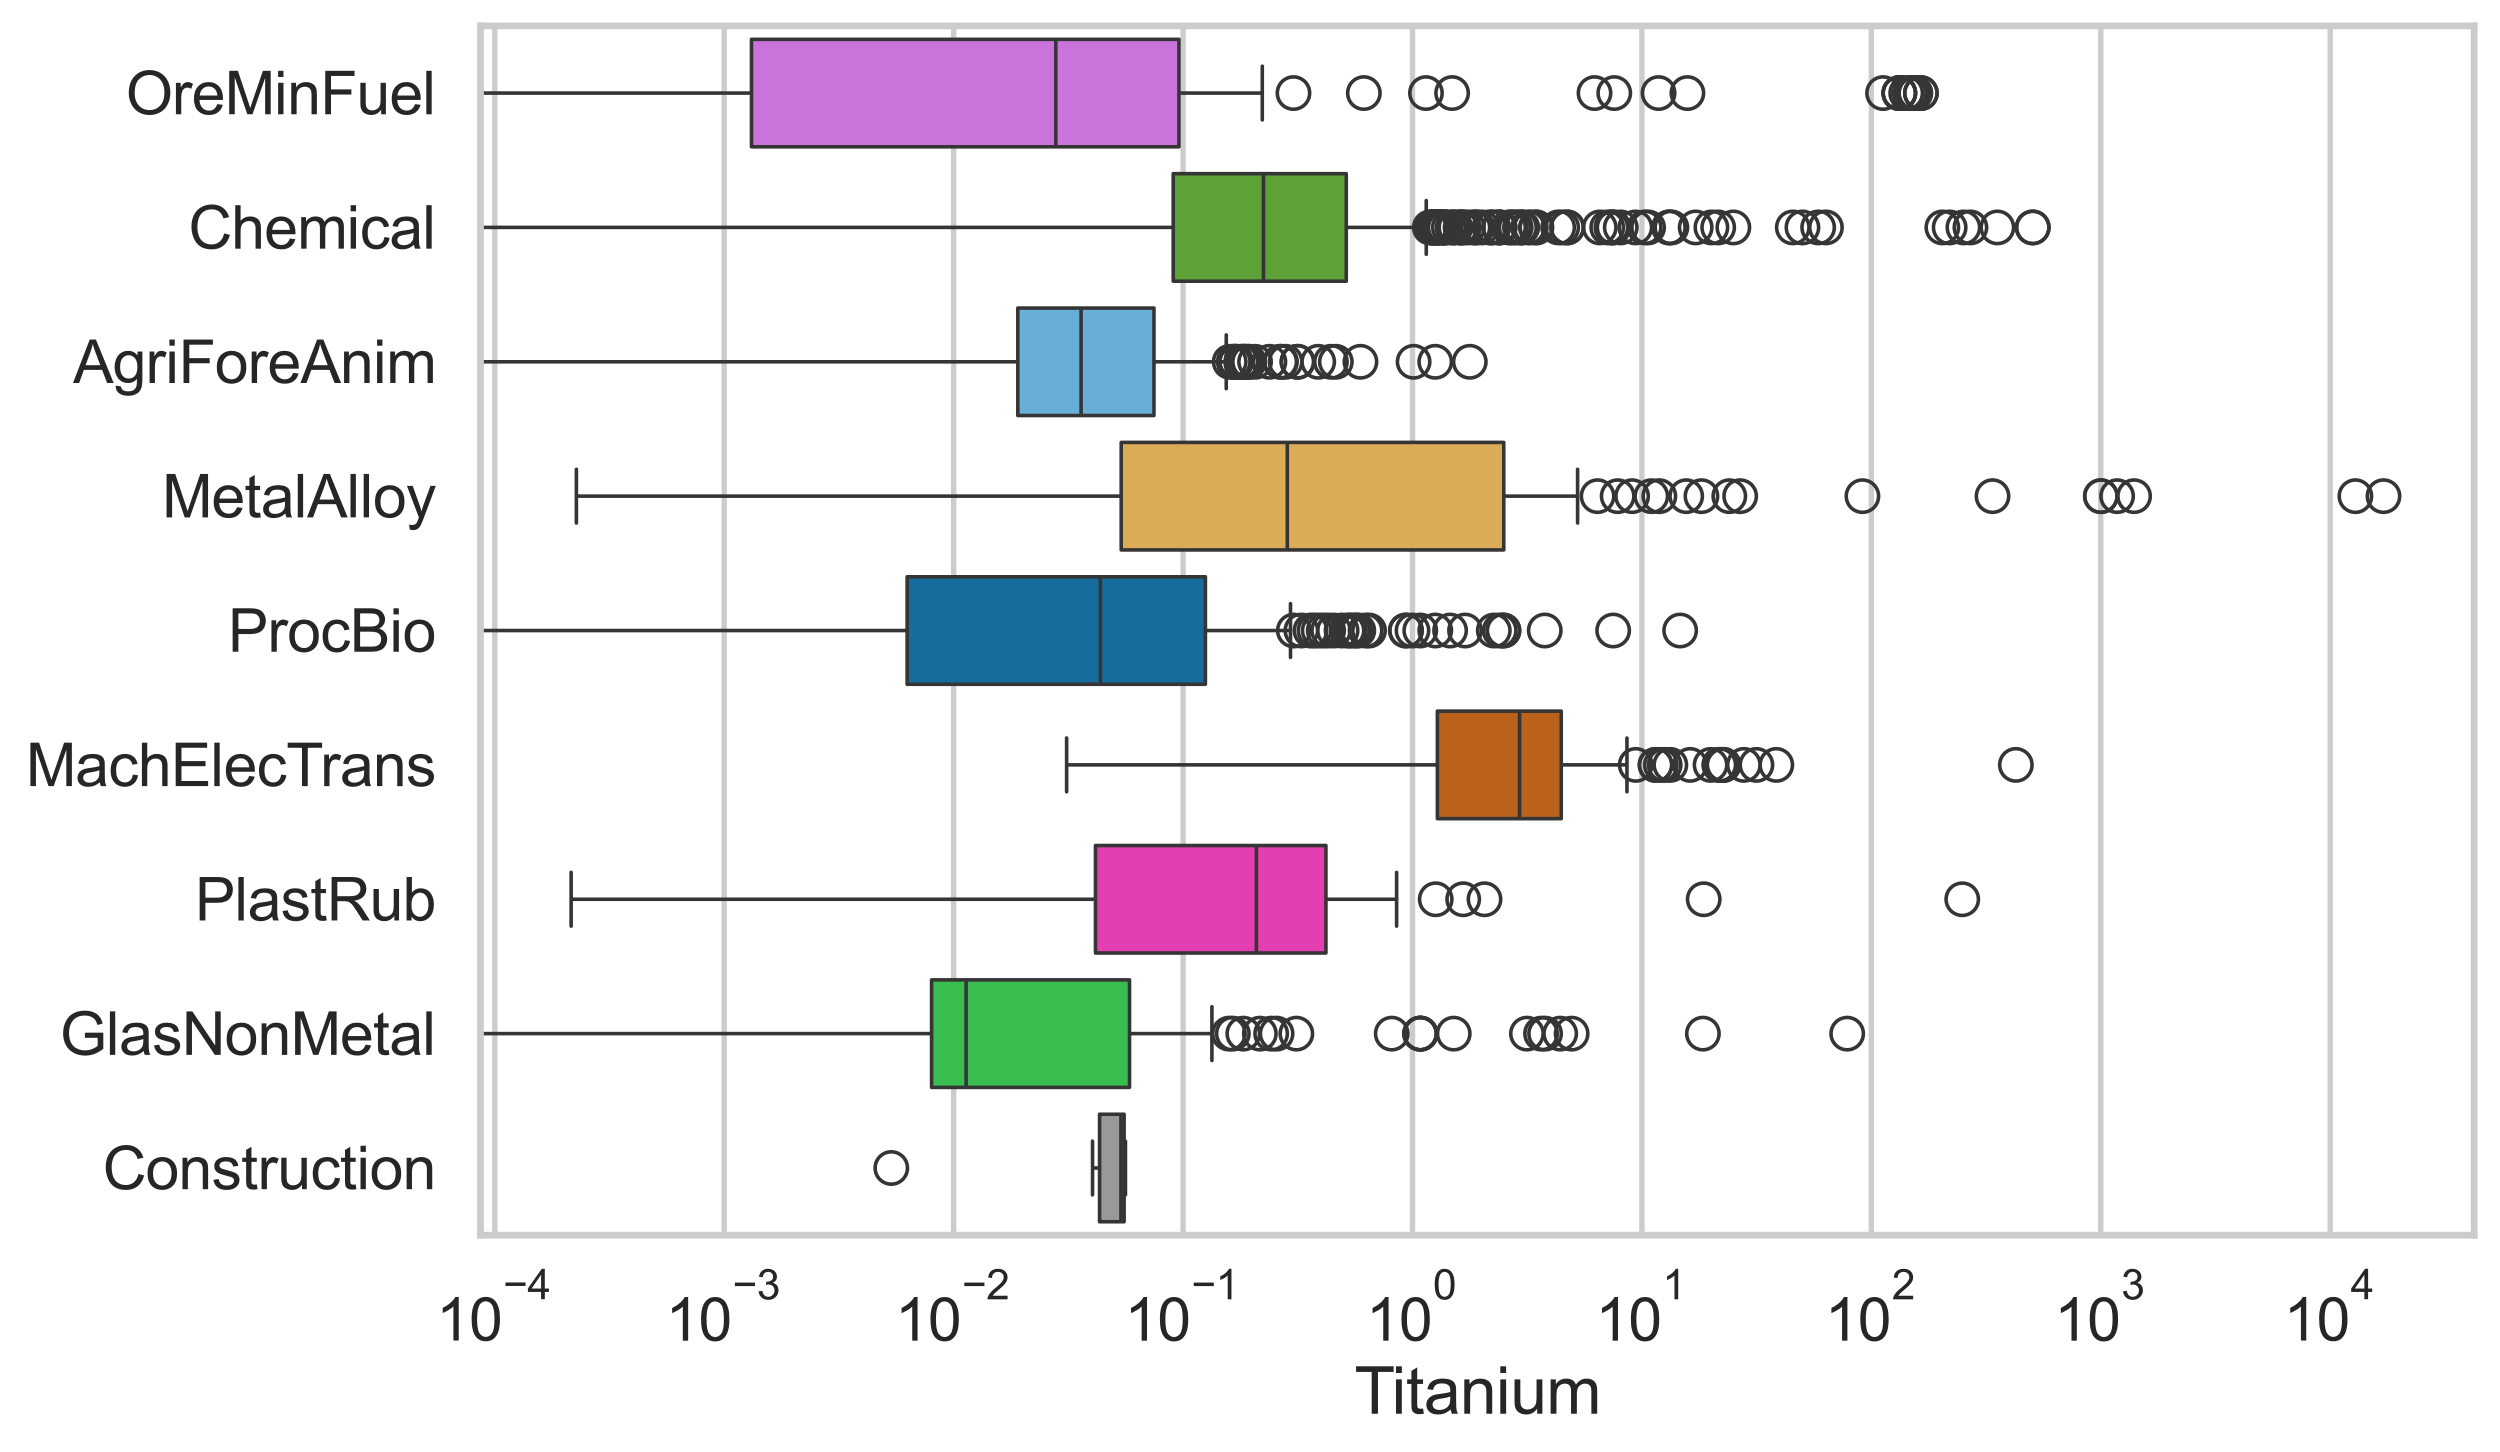 <?xml version="1.0" encoding="utf-8" standalone="no"?>
<!DOCTYPE svg PUBLIC "-//W3C//DTD SVG 1.1//EN"
  "http://www.w3.org/Graphics/SVG/1.1/DTD/svg11.dtd">
<svg xmlns:xlink="http://www.w3.org/1999/xlink" width="695.577pt" height="404.121pt" viewBox="0 0 695.577 404.121" xmlns="http://www.w3.org/2000/svg" version="1.1">
 <defs>
  <style type="text/css">*{stroke-linejoin: round; stroke-linecap: butt}</style>
 </defs>
 <g id="figure_1">
  <g id="patch_1">
   <path d="M 0 404.121 
L 695.577 404.121 
L 695.577 0 
L 0 0 
z
" style="fill: #ffffff"/>
  </g>
  <g id="axes_1">
   <g id="patch_2">
    <path d="M 133.697 343.665 
L 688.377 343.665 
L 688.377 7.2 
L 133.697 7.2 
z
" style="fill: #ffffff"/>
   </g>
   <g id="matplotlib.axis_1">
    <g id="xtick_1">
     <g id="line2d_1">
      <path d="M 137.674 343.665 
L 137.674 7.2 
" clip-path="url(#pd446e4ebd9)" style="fill: none; stroke: #cccccc; stroke-width: 1.5; stroke-linecap: round"/>
     </g>
     <g id="text_1">
      <!-- $\mathdefault{10^{-4}}$ -->
      <g style="fill: #262626" transform="translate(121.339 373.015) scale(0.165 -0.165)">
       <defs>
        <path id="ArialMT-31" d="M 2384 0 
L 1822 0 
L 1822 3584 
Q 1619 3391 1289 3197 
Q 959 3003 697 2906 
L 697 3450 
Q 1169 3672 1522 3987 
Q 1875 4303 2022 4600 
L 2384 4600 
L 2384 0 
z
" transform="scale(0.016)"/>
        <path id="ArialMT-30" d="M 266 2259 
Q 266 3072 433 3567 
Q 600 4063 929 4331 
Q 1259 4600 1759 4600 
Q 2128 4600 2406 4451 
Q 2684 4303 2865 4023 
Q 3047 3744 3150 3342 
Q 3253 2941 3253 2259 
Q 3253 1453 3087 958 
Q 2922 463 2592 192 
Q 2263 -78 1759 -78 
Q 1097 -78 719 397 
Q 266 969 266 2259 
z
M 844 2259 
Q 844 1131 1108 757 
Q 1372 384 1759 384 
Q 2147 384 2411 759 
Q 2675 1134 2675 2259 
Q 2675 3391 2411 3762 
Q 2147 4134 1753 4134 
Q 1366 4134 1134 3806 
Q 844 3388 844 2259 
z
" transform="scale(0.016)"/>
        <path id="ArialMT-2212" d="M 3381 1997 
L 356 1997 
L 356 2522 
L 3381 2522 
L 3381 1997 
z
" transform="scale(0.016)"/>
        <path id="ArialMT-34" d="M 2069 0 
L 2069 1097 
L 81 1097 
L 81 1613 
L 2172 4581 
L 2631 4581 
L 2631 1613 
L 3250 1613 
L 3250 1097 
L 2631 1097 
L 2631 0 
L 2069 0 
z
M 2069 1613 
L 2069 3678 
L 634 1613 
L 2069 1613 
z
" transform="scale(0.016)"/>
       </defs>
       <use xlink:href="#ArialMT-31" transform="translate(0 0.202)"/>
       <use xlink:href="#ArialMT-30" transform="translate(55.615 0.202)"/>
       <use xlink:href="#ArialMT-2212" transform="translate(112.973 69.895) scale(0.7)"/>
       <use xlink:href="#ArialMT-34" transform="translate(153.852 69.895) scale(0.7)"/>
      </g>
     </g>
    </g>
    <g id="xtick_2">
     <g id="line2d_2">
      <path d="M 201.506 343.665 
L 201.506 7.2 
" clip-path="url(#pd446e4ebd9)" style="fill: none; stroke: #cccccc; stroke-width: 1.5; stroke-linecap: round"/>
     </g>
     <g id="text_2">
      <!-- $\mathdefault{10^{-3}}$ -->
      <g style="fill: #262626" transform="translate(185.171 373.18) scale(0.165 -0.165)">
       <defs>
        <path id="ArialMT-33" d="M 269 1209 
L 831 1284 
Q 928 806 1161 595 
Q 1394 384 1728 384 
Q 2125 384 2398 659 
Q 2672 934 2672 1341 
Q 2672 1728 2419 1979 
Q 2166 2231 1775 2231 
Q 1616 2231 1378 2169 
L 1441 2663 
Q 1497 2656 1531 2656 
Q 1891 2656 2178 2843 
Q 2466 3031 2466 3422 
Q 2466 3731 2256 3934 
Q 2047 4138 1716 4138 
Q 1388 4138 1169 3931 
Q 950 3725 888 3313 
L 325 3413 
Q 428 3978 793 4289 
Q 1159 4600 1703 4600 
Q 2078 4600 2393 4439 
Q 2709 4278 2876 4000 
Q 3044 3722 3044 3409 
Q 3044 3113 2884 2869 
Q 2725 2625 2413 2481 
Q 2819 2388 3044 2092 
Q 3269 1797 3269 1353 
Q 3269 753 2831 336 
Q 2394 -81 1725 -81 
Q 1122 -81 723 278 
Q 325 638 269 1209 
z
" transform="scale(0.016)"/>
       </defs>
       <use xlink:href="#ArialMT-31" transform="translate(0 0.994)"/>
       <use xlink:href="#ArialMT-30" transform="translate(55.615 0.994)"/>
       <use xlink:href="#ArialMT-2212" transform="translate(112.973 70.688) scale(0.7)"/>
       <use xlink:href="#ArialMT-33" transform="translate(153.852 70.688) scale(0.7)"/>
      </g>
     </g>
    </g>
    <g id="xtick_3">
     <g id="line2d_3">
      <path d="M 265.338 343.665 
L 265.338 7.2 
" clip-path="url(#pd446e4ebd9)" style="fill: none; stroke: #cccccc; stroke-width: 1.5; stroke-linecap: round"/>
     </g>
     <g id="text_3">
      <!-- $\mathdefault{10^{-2}}$ -->
      <g style="fill: #262626" transform="translate(249.003 373.18) scale(0.165 -0.165)">
       <defs>
        <path id="ArialMT-32" d="M 3222 541 
L 3222 0 
L 194 0 
Q 188 203 259 391 
Q 375 700 629 1000 
Q 884 1300 1366 1694 
Q 2113 2306 2375 2664 
Q 2638 3022 2638 3341 
Q 2638 3675 2398 3904 
Q 2159 4134 1775 4134 
Q 1369 4134 1125 3890 
Q 881 3647 878 3216 
L 300 3275 
Q 359 3922 746 4261 
Q 1134 4600 1788 4600 
Q 2447 4600 2831 4234 
Q 3216 3869 3216 3328 
Q 3216 3053 3103 2787 
Q 2991 2522 2730 2228 
Q 2469 1934 1863 1422 
Q 1356 997 1212 845 
Q 1069 694 975 541 
L 3222 541 
z
" transform="scale(0.016)"/>
       </defs>
       <use xlink:href="#ArialMT-31" transform="translate(0 0.994)"/>
       <use xlink:href="#ArialMT-30" transform="translate(55.615 0.994)"/>
       <use xlink:href="#ArialMT-2212" transform="translate(112.973 70.688) scale(0.7)"/>
       <use xlink:href="#ArialMT-32" transform="translate(153.852 70.688) scale(0.7)"/>
      </g>
     </g>
    </g>
    <g id="xtick_4">
     <g id="line2d_4">
      <path d="M 329.17 343.665 
L 329.17 7.2 
" clip-path="url(#pd446e4ebd9)" style="fill: none; stroke: #cccccc; stroke-width: 1.5; stroke-linecap: round"/>
     </g>
     <g id="text_4">
      <!-- $\mathdefault{10^{-1}}$ -->
      <g style="fill: #262626" transform="translate(312.835 373.18) scale(0.165 -0.165)">
       <use xlink:href="#ArialMT-31" transform="translate(0 0.994)"/>
       <use xlink:href="#ArialMT-30" transform="translate(55.615 0.994)"/>
       <use xlink:href="#ArialMT-2212" transform="translate(112.973 70.688) scale(0.7)"/>
       <use xlink:href="#ArialMT-31" transform="translate(153.852 70.688) scale(0.7)"/>
      </g>
     </g>
    </g>
    <g id="xtick_5">
     <g id="line2d_5">
      <path d="M 393.001 343.665 
L 393.001 7.2 
" clip-path="url(#pd446e4ebd9)" style="fill: none; stroke: #cccccc; stroke-width: 1.5; stroke-linecap: round"/>
     </g>
     <g id="text_5">
      <!-- $\mathdefault{10^{0}}$ -->
      <g style="fill: #262626" transform="translate(380.049 373.18) scale(0.165 -0.165)">
       <use xlink:href="#ArialMT-31" transform="translate(0 0.994)"/>
       <use xlink:href="#ArialMT-30" transform="translate(55.615 0.994)"/>
       <use xlink:href="#ArialMT-30" transform="translate(112.973 70.688) scale(0.7)"/>
      </g>
     </g>
    </g>
    <g id="xtick_6">
     <g id="line2d_6">
      <path d="M 456.833 343.665 
L 456.833 7.2 
" clip-path="url(#pd446e4ebd9)" style="fill: none; stroke: #cccccc; stroke-width: 1.5; stroke-linecap: round"/>
     </g>
     <g id="text_6">
      <!-- $\mathdefault{10^{1}}$ -->
      <g style="fill: #262626" transform="translate(443.881 373.18) scale(0.165 -0.165)">
       <use xlink:href="#ArialMT-31" transform="translate(0 0.994)"/>
       <use xlink:href="#ArialMT-30" transform="translate(55.615 0.994)"/>
       <use xlink:href="#ArialMT-31" transform="translate(112.973 70.688) scale(0.7)"/>
      </g>
     </g>
    </g>
    <g id="xtick_7">
     <g id="line2d_7">
      <path d="M 520.665 343.665 
L 520.665 7.2 
" clip-path="url(#pd446e4ebd9)" style="fill: none; stroke: #cccccc; stroke-width: 1.5; stroke-linecap: round"/>
     </g>
     <g id="text_7">
      <!-- $\mathdefault{10^{2}}$ -->
      <g style="fill: #262626" transform="translate(507.712 373.18) scale(0.165 -0.165)">
       <use xlink:href="#ArialMT-31" transform="translate(0 0.994)"/>
       <use xlink:href="#ArialMT-30" transform="translate(55.615 0.994)"/>
       <use xlink:href="#ArialMT-32" transform="translate(112.973 70.688) scale(0.7)"/>
      </g>
     </g>
    </g>
    <g id="xtick_8">
     <g id="line2d_8">
      <path d="M 584.497 343.665 
L 584.497 7.2 
" clip-path="url(#pd446e4ebd9)" style="fill: none; stroke: #cccccc; stroke-width: 1.5; stroke-linecap: round"/>
     </g>
     <g id="text_8">
      <!-- $\mathdefault{10^{3}}$ -->
      <g style="fill: #262626" transform="translate(571.544 373.18) scale(0.165 -0.165)">
       <use xlink:href="#ArialMT-31" transform="translate(0 0.994)"/>
       <use xlink:href="#ArialMT-30" transform="translate(55.615 0.994)"/>
       <use xlink:href="#ArialMT-33" transform="translate(112.973 70.688) scale(0.7)"/>
      </g>
     </g>
    </g>
    <g id="xtick_9">
     <g id="line2d_9">
      <path d="M 648.328 343.665 
L 648.328 7.2 
" clip-path="url(#pd446e4ebd9)" style="fill: none; stroke: #cccccc; stroke-width: 1.5; stroke-linecap: round"/>
     </g>
     <g id="text_9">
      <!-- $\mathdefault{10^{4}}$ -->
      <g style="fill: #262626" transform="translate(635.376 373.015) scale(0.165 -0.165)">
       <use xlink:href="#ArialMT-31" transform="translate(0 0.202)"/>
       <use xlink:href="#ArialMT-30" transform="translate(55.615 0.202)"/>
       <use xlink:href="#ArialMT-34" transform="translate(112.973 69.895) scale(0.7)"/>
      </g>
     </g>
    </g>
    <g id="xtick_10"/>
    <g id="xtick_11"/>
    <g id="xtick_12"/>
    <g id="xtick_13"/>
    <g id="xtick_14"/>
    <g id="xtick_15"/>
    <g id="xtick_16"/>
    <g id="xtick_17"/>
    <g id="xtick_18"/>
    <g id="xtick_19"/>
    <g id="xtick_20"/>
    <g id="xtick_21"/>
    <g id="xtick_22"/>
    <g id="xtick_23"/>
    <g id="xtick_24"/>
    <g id="xtick_25"/>
    <g id="xtick_26"/>
    <g id="xtick_27"/>
    <g id="xtick_28"/>
    <g id="xtick_29"/>
    <g id="xtick_30"/>
    <g id="xtick_31"/>
    <g id="xtick_32"/>
    <g id="xtick_33"/>
    <g id="xtick_34"/>
    <g id="xtick_35"/>
    <g id="xtick_36"/>
    <g id="xtick_37"/>
    <g id="xtick_38"/>
    <g id="xtick_39"/>
    <g id="xtick_40"/>
    <g id="xtick_41"/>
    <g id="xtick_42"/>
    <g id="xtick_43"/>
    <g id="xtick_44"/>
    <g id="xtick_45"/>
    <g id="xtick_46"/>
    <g id="xtick_47"/>
    <g id="xtick_48"/>
    <g id="xtick_49"/>
    <g id="xtick_50"/>
    <g id="xtick_51"/>
    <g id="xtick_52"/>
    <g id="xtick_53"/>
    <g id="xtick_54"/>
    <g id="xtick_55"/>
    <g id="xtick_56"/>
    <g id="xtick_57"/>
    <g id="xtick_58"/>
    <g id="xtick_59"/>
    <g id="xtick_60"/>
    <g id="xtick_61"/>
    <g id="xtick_62"/>
    <g id="xtick_63"/>
    <g id="xtick_64"/>
    <g id="xtick_65"/>
    <g id="xtick_66"/>
    <g id="xtick_67"/>
    <g id="xtick_68"/>
    <g id="xtick_69"/>
    <g id="xtick_70"/>
    <g id="xtick_71"/>
    <g id="xtick_72"/>
    <g id="xtick_73"/>
    <g id="xtick_74"/>
    <g id="xtick_75"/>
    <g id="xtick_76"/>
    <g id="xtick_77"/>
    <g id="text_10">
     <!-- Titanium -->
     <g style="fill: #262626" transform="translate(376.866 393.344) scale(0.18 -0.18)">
      <defs>
       <path id="ArialMT-54" d="M 1659 0 
L 1659 4041 
L 150 4041 
L 150 4581 
L 3781 4581 
L 3781 4041 
L 2266 4041 
L 2266 0 
L 1659 0 
z
" transform="scale(0.016)"/>
       <path id="ArialMT-69" d="M 425 3934 
L 425 4581 
L 988 4581 
L 988 3934 
L 425 3934 
z
M 425 0 
L 425 3319 
L 988 3319 
L 988 0 
L 425 0 
z
" transform="scale(0.016)"/>
       <path id="ArialMT-74" d="M 1650 503 
L 1731 6 
Q 1494 -44 1306 -44 
Q 1000 -44 831 53 
Q 663 150 594 308 
Q 525 466 525 972 
L 525 2881 
L 113 2881 
L 113 3319 
L 525 3319 
L 525 4141 
L 1084 4478 
L 1084 3319 
L 1650 3319 
L 1650 2881 
L 1084 2881 
L 1084 941 
Q 1084 700 1114 631 
Q 1144 563 1211 522 
Q 1278 481 1403 481 
Q 1497 481 1650 503 
z
" transform="scale(0.016)"/>
       <path id="ArialMT-61" d="M 2588 409 
Q 2275 144 1986 34 
Q 1697 -75 1366 -75 
Q 819 -75 525 192 
Q 231 459 231 875 
Q 231 1119 342 1320 
Q 453 1522 633 1644 
Q 813 1766 1038 1828 
Q 1203 1872 1538 1913 
Q 2219 1994 2541 2106 
Q 2544 2222 2544 2253 
Q 2544 2597 2384 2738 
Q 2169 2928 1744 2928 
Q 1347 2928 1158 2789 
Q 969 2650 878 2297 
L 328 2372 
Q 403 2725 575 2942 
Q 747 3159 1072 3276 
Q 1397 3394 1825 3394 
Q 2250 3394 2515 3294 
Q 2781 3194 2906 3042 
Q 3031 2891 3081 2659 
Q 3109 2516 3109 2141 
L 3109 1391 
Q 3109 606 3145 398 
Q 3181 191 3288 0 
L 2700 0 
Q 2613 175 2588 409 
z
M 2541 1666 
Q 2234 1541 1622 1453 
Q 1275 1403 1131 1340 
Q 988 1278 909 1158 
Q 831 1038 831 891 
Q 831 666 1001 516 
Q 1172 366 1500 366 
Q 1825 366 2078 508 
Q 2331 650 2450 897 
Q 2541 1088 2541 1459 
L 2541 1666 
z
" transform="scale(0.016)"/>
       <path id="ArialMT-6e" d="M 422 0 
L 422 3319 
L 928 3319 
L 928 2847 
Q 1294 3394 1984 3394 
Q 2284 3394 2536 3286 
Q 2788 3178 2913 3003 
Q 3038 2828 3088 2588 
Q 3119 2431 3119 2041 
L 3119 0 
L 2556 0 
L 2556 2019 
Q 2556 2363 2490 2533 
Q 2425 2703 2258 2804 
Q 2091 2906 1866 2906 
Q 1506 2906 1245 2678 
Q 984 2450 984 1813 
L 984 0 
L 422 0 
z
" transform="scale(0.016)"/>
       <path id="ArialMT-75" d="M 2597 0 
L 2597 488 
Q 2209 -75 1544 -75 
Q 1250 -75 995 37 
Q 741 150 617 320 
Q 494 491 444 738 
Q 409 903 409 1263 
L 409 3319 
L 972 3319 
L 972 1478 
Q 972 1038 1006 884 
Q 1059 663 1231 536 
Q 1403 409 1656 409 
Q 1909 409 2131 539 
Q 2353 669 2445 892 
Q 2538 1116 2538 1541 
L 2538 3319 
L 3100 3319 
L 3100 0 
L 2597 0 
z
" transform="scale(0.016)"/>
       <path id="ArialMT-6d" d="M 422 0 
L 422 3319 
L 925 3319 
L 925 2853 
Q 1081 3097 1340 3245 
Q 1600 3394 1931 3394 
Q 2300 3394 2536 3241 
Q 2772 3088 2869 2813 
Q 3263 3394 3894 3394 
Q 4388 3394 4653 3120 
Q 4919 2847 4919 2278 
L 4919 0 
L 4359 0 
L 4359 2091 
Q 4359 2428 4304 2576 
Q 4250 2725 4106 2815 
Q 3963 2906 3769 2906 
Q 3419 2906 3187 2673 
Q 2956 2441 2956 1928 
L 2956 0 
L 2394 0 
L 2394 2156 
Q 2394 2531 2256 2718 
Q 2119 2906 1806 2906 
Q 1569 2906 1367 2781 
Q 1166 2656 1075 2415 
Q 984 2175 984 1722 
L 984 0 
L 422 0 
z
" transform="scale(0.016)"/>
      </defs>
      <use xlink:href="#ArialMT-54"/>
      <use xlink:href="#ArialMT-69" transform="translate(57.334 0)"/>
      <use xlink:href="#ArialMT-74" transform="translate(79.551 0)"/>
      <use xlink:href="#ArialMT-61" transform="translate(107.334 0)"/>
      <use xlink:href="#ArialMT-6e" transform="translate(162.949 0)"/>
      <use xlink:href="#ArialMT-69" transform="translate(218.564 0)"/>
      <use xlink:href="#ArialMT-75" transform="translate(240.781 0)"/>
      <use xlink:href="#ArialMT-6d" transform="translate(296.396 0)"/>
     </g>
    </g>
   </g>
   <g id="matplotlib.axis_2">
    <g id="ytick_1">
     <g id="text_11">
      <!-- OreMinFuel -->
      <g style="fill: #262626" transform="translate(35.013 31.798) scale(0.165 -0.165)">
       <defs>
        <path id="ArialMT-4f" d="M 309 2231 
Q 309 3372 921 4017 
Q 1534 4663 2503 4663 
Q 3138 4663 3647 4359 
Q 4156 4056 4423 3514 
Q 4691 2972 4691 2284 
Q 4691 1588 4409 1038 
Q 4128 488 3612 205 
Q 3097 -78 2500 -78 
Q 1853 -78 1343 234 
Q 834 547 571 1087 
Q 309 1628 309 2231 
z
M 934 2222 
Q 934 1394 1379 917 
Q 1825 441 2497 441 
Q 3181 441 3623 922 
Q 4066 1403 4066 2288 
Q 4066 2847 3877 3264 
Q 3688 3681 3323 3911 
Q 2959 4141 2506 4141 
Q 1863 4141 1398 3698 
Q 934 3256 934 2222 
z
" transform="scale(0.016)"/>
        <path id="ArialMT-72" d="M 416 0 
L 416 3319 
L 922 3319 
L 922 2816 
Q 1116 3169 1280 3281 
Q 1444 3394 1641 3394 
Q 1925 3394 2219 3213 
L 2025 2691 
Q 1819 2813 1613 2813 
Q 1428 2813 1281 2702 
Q 1134 2591 1072 2394 
Q 978 2094 978 1738 
L 978 0 
L 416 0 
z
" transform="scale(0.016)"/>
        <path id="ArialMT-65" d="M 2694 1069 
L 3275 997 
Q 3138 488 2766 206 
Q 2394 -75 1816 -75 
Q 1088 -75 661 373 
Q 234 822 234 1631 
Q 234 2469 665 2931 
Q 1097 3394 1784 3394 
Q 2450 3394 2872 2941 
Q 3294 2488 3294 1666 
Q 3294 1616 3291 1516 
L 816 1516 
Q 847 969 1125 678 
Q 1403 388 1819 388 
Q 2128 388 2347 550 
Q 2566 713 2694 1069 
z
M 847 1978 
L 2700 1978 
Q 2663 2397 2488 2606 
Q 2219 2931 1791 2931 
Q 1403 2931 1139 2672 
Q 875 2413 847 1978 
z
" transform="scale(0.016)"/>
        <path id="ArialMT-4d" d="M 475 0 
L 475 4581 
L 1388 4581 
L 2472 1338 
Q 2622 884 2691 659 
Q 2769 909 2934 1394 
L 4031 4581 
L 4847 4581 
L 4847 0 
L 4263 0 
L 4263 3834 
L 2931 0 
L 2384 0 
L 1059 3900 
L 1059 0 
L 475 0 
z
" transform="scale(0.016)"/>
        <path id="ArialMT-46" d="M 525 0 
L 525 4581 
L 3616 4581 
L 3616 4041 
L 1131 4041 
L 1131 2622 
L 3281 2622 
L 3281 2081 
L 1131 2081 
L 1131 0 
L 525 0 
z
" transform="scale(0.016)"/>
        <path id="ArialMT-6c" d="M 409 0 
L 409 4581 
L 972 4581 
L 972 0 
L 409 0 
z
" transform="scale(0.016)"/>
       </defs>
       <use xlink:href="#ArialMT-4f"/>
       <use xlink:href="#ArialMT-72" transform="translate(77.783 0)"/>
       <use xlink:href="#ArialMT-65" transform="translate(111.084 0)"/>
       <use xlink:href="#ArialMT-4d" transform="translate(166.699 0)"/>
       <use xlink:href="#ArialMT-69" transform="translate(250 0)"/>
       <use xlink:href="#ArialMT-6e" transform="translate(272.217 0)"/>
       <use xlink:href="#ArialMT-46" transform="translate(327.832 0)"/>
       <use xlink:href="#ArialMT-75" transform="translate(388.916 0)"/>
       <use xlink:href="#ArialMT-65" transform="translate(444.531 0)"/>
       <use xlink:href="#ArialMT-6c" transform="translate(500.146 0)"/>
      </g>
     </g>
    </g>
    <g id="ytick_2">
     <g id="text_12">
      <!-- Chemical -->
      <g style="fill: #262626" transform="translate(52.428 69.183) scale(0.165 -0.165)">
       <defs>
        <path id="ArialMT-43" d="M 3763 1606 
L 4369 1453 
Q 4178 706 3683 314 
Q 3188 -78 2472 -78 
Q 1731 -78 1267 223 
Q 803 525 561 1097 
Q 319 1669 319 2325 
Q 319 3041 592 3573 
Q 866 4106 1370 4382 
Q 1875 4659 2481 4659 
Q 3169 4659 3637 4309 
Q 4106 3959 4291 3325 
L 3694 3184 
Q 3534 3684 3231 3912 
Q 2928 4141 2469 4141 
Q 1941 4141 1586 3887 
Q 1231 3634 1087 3207 
Q 944 2781 944 2328 
Q 944 1744 1114 1308 
Q 1284 872 1643 656 
Q 2003 441 2422 441 
Q 2931 441 3284 734 
Q 3638 1028 3763 1606 
z
" transform="scale(0.016)"/>
        <path id="ArialMT-68" d="M 422 0 
L 422 4581 
L 984 4581 
L 984 2938 
Q 1378 3394 1978 3394 
Q 2347 3394 2619 3248 
Q 2891 3103 3008 2847 
Q 3125 2591 3125 2103 
L 3125 0 
L 2563 0 
L 2563 2103 
Q 2563 2525 2380 2717 
Q 2197 2909 1863 2909 
Q 1613 2909 1392 2779 
Q 1172 2650 1078 2428 
Q 984 2206 984 1816 
L 984 0 
L 422 0 
z
" transform="scale(0.016)"/>
        <path id="ArialMT-63" d="M 2588 1216 
L 3141 1144 
Q 3050 572 2676 248 
Q 2303 -75 1759 -75 
Q 1078 -75 664 370 
Q 250 816 250 1647 
Q 250 2184 428 2587 
Q 606 2991 970 3192 
Q 1334 3394 1763 3394 
Q 2303 3394 2647 3120 
Q 2991 2847 3088 2344 
L 2541 2259 
Q 2463 2594 2264 2762 
Q 2066 2931 1784 2931 
Q 1359 2931 1093 2626 
Q 828 2322 828 1663 
Q 828 994 1084 691 
Q 1341 388 1753 388 
Q 2084 388 2306 591 
Q 2528 794 2588 1216 
z
" transform="scale(0.016)"/>
       </defs>
       <use xlink:href="#ArialMT-43"/>
       <use xlink:href="#ArialMT-68" transform="translate(72.217 0)"/>
       <use xlink:href="#ArialMT-65" transform="translate(127.832 0)"/>
       <use xlink:href="#ArialMT-6d" transform="translate(183.447 0)"/>
       <use xlink:href="#ArialMT-69" transform="translate(266.748 0)"/>
       <use xlink:href="#ArialMT-63" transform="translate(288.965 0)"/>
       <use xlink:href="#ArialMT-61" transform="translate(338.965 0)"/>
       <use xlink:href="#ArialMT-6c" transform="translate(394.58 0)"/>
      </g>
     </g>
    </g>
    <g id="ytick_3">
     <g id="text_13">
      <!-- AgriForeAnim -->
      <g style="fill: #262626" transform="translate(20.341 106.568) scale(0.165 -0.165)">
       <defs>
        <path id="ArialMT-41" d="M -9 0 
L 1750 4581 
L 2403 4581 
L 4278 0 
L 3588 0 
L 3053 1388 
L 1138 1388 
L 634 0 
L -9 0 
z
M 1313 1881 
L 2866 1881 
L 2388 3150 
Q 2169 3728 2063 4100 
Q 1975 3659 1816 3225 
L 1313 1881 
z
" transform="scale(0.016)"/>
        <path id="ArialMT-67" d="M 319 -275 
L 866 -356 
Q 900 -609 1056 -725 
Q 1266 -881 1628 -881 
Q 2019 -881 2231 -725 
Q 2444 -569 2519 -288 
Q 2563 -116 2559 434 
Q 2191 0 1641 0 
Q 956 0 581 494 
Q 206 988 206 1678 
Q 206 2153 378 2554 
Q 550 2956 876 3175 
Q 1203 3394 1644 3394 
Q 2231 3394 2613 2919 
L 2613 3319 
L 3131 3319 
L 3131 450 
Q 3131 -325 2973 -648 
Q 2816 -972 2473 -1159 
Q 2131 -1347 1631 -1347 
Q 1038 -1347 672 -1080 
Q 306 -813 319 -275 
z
M 784 1719 
Q 784 1066 1043 766 
Q 1303 466 1694 466 
Q 2081 466 2343 764 
Q 2606 1063 2606 1700 
Q 2606 2309 2336 2618 
Q 2066 2928 1684 2928 
Q 1309 2928 1046 2623 
Q 784 2319 784 1719 
z
" transform="scale(0.016)"/>
        <path id="ArialMT-6f" d="M 213 1659 
Q 213 2581 725 3025 
Q 1153 3394 1769 3394 
Q 2453 3394 2887 2945 
Q 3322 2497 3322 1706 
Q 3322 1066 3130 698 
Q 2938 331 2570 128 
Q 2203 -75 1769 -75 
Q 1072 -75 642 372 
Q 213 819 213 1659 
z
M 791 1659 
Q 791 1022 1069 705 
Q 1347 388 1769 388 
Q 2188 388 2466 706 
Q 2744 1025 2744 1678 
Q 2744 2294 2464 2611 
Q 2184 2928 1769 2928 
Q 1347 2928 1069 2612 
Q 791 2297 791 1659 
z
" transform="scale(0.016)"/>
       </defs>
       <use xlink:href="#ArialMT-41"/>
       <use xlink:href="#ArialMT-67" transform="translate(66.699 0)"/>
       <use xlink:href="#ArialMT-72" transform="translate(122.314 0)"/>
       <use xlink:href="#ArialMT-69" transform="translate(155.615 0)"/>
       <use xlink:href="#ArialMT-46" transform="translate(177.832 0)"/>
       <use xlink:href="#ArialMT-6f" transform="translate(238.916 0)"/>
       <use xlink:href="#ArialMT-72" transform="translate(294.531 0)"/>
       <use xlink:href="#ArialMT-65" transform="translate(327.832 0)"/>
       <use xlink:href="#ArialMT-41" transform="translate(383.447 0)"/>
       <use xlink:href="#ArialMT-6e" transform="translate(450.146 0)"/>
       <use xlink:href="#ArialMT-69" transform="translate(505.762 0)"/>
       <use xlink:href="#ArialMT-6d" transform="translate(527.979 0)"/>
      </g>
     </g>
    </g>
    <g id="ytick_4">
     <g id="text_14">
      <!-- MetalAlloy -->
      <g style="fill: #262626" transform="translate(45.088 143.953) scale(0.165 -0.165)">
       <defs>
        <path id="ArialMT-79" d="M 397 -1278 
L 334 -750 
Q 519 -800 656 -800 
Q 844 -800 956 -737 
Q 1069 -675 1141 -563 
Q 1194 -478 1313 -144 
Q 1328 -97 1363 -6 
L 103 3319 
L 709 3319 
L 1400 1397 
Q 1534 1031 1641 628 
Q 1738 1016 1872 1384 
L 2581 3319 
L 3144 3319 
L 1881 -56 
Q 1678 -603 1566 -809 
Q 1416 -1088 1222 -1217 
Q 1028 -1347 759 -1347 
Q 597 -1347 397 -1278 
z
" transform="scale(0.016)"/>
       </defs>
       <use xlink:href="#ArialMT-4d"/>
       <use xlink:href="#ArialMT-65" transform="translate(83.301 0)"/>
       <use xlink:href="#ArialMT-74" transform="translate(138.916 0)"/>
       <use xlink:href="#ArialMT-61" transform="translate(166.699 0)"/>
       <use xlink:href="#ArialMT-6c" transform="translate(222.314 0)"/>
       <use xlink:href="#ArialMT-41" transform="translate(244.531 0)"/>
       <use xlink:href="#ArialMT-6c" transform="translate(311.23 0)"/>
       <use xlink:href="#ArialMT-6c" transform="translate(333.447 0)"/>
       <use xlink:href="#ArialMT-6f" transform="translate(355.664 0)"/>
       <use xlink:href="#ArialMT-79" transform="translate(411.279 0)"/>
      </g>
     </g>
    </g>
    <g id="ytick_5">
     <g id="text_15">
      <!-- ProcBio -->
      <g style="fill: #262626" transform="translate(63.424 181.337) scale(0.165 -0.165)">
       <defs>
        <path id="ArialMT-50" d="M 494 0 
L 494 4581 
L 2222 4581 
Q 2678 4581 2919 4538 
Q 3256 4481 3484 4323 
Q 3713 4166 3852 3881 
Q 3991 3597 3991 3256 
Q 3991 2672 3619 2267 
Q 3247 1863 2275 1863 
L 1100 1863 
L 1100 0 
L 494 0 
z
M 1100 2403 
L 2284 2403 
Q 2872 2403 3119 2622 
Q 3366 2841 3366 3238 
Q 3366 3525 3220 3729 
Q 3075 3934 2838 4000 
Q 2684 4041 2272 4041 
L 1100 4041 
L 1100 2403 
z
" transform="scale(0.016)"/>
        <path id="ArialMT-42" d="M 469 0 
L 469 4581 
L 2188 4581 
Q 2713 4581 3030 4442 
Q 3347 4303 3526 4014 
Q 3706 3725 3706 3409 
Q 3706 3116 3547 2856 
Q 3388 2597 3066 2438 
Q 3481 2316 3704 2022 
Q 3928 1728 3928 1328 
Q 3928 1006 3792 729 
Q 3656 453 3456 303 
Q 3256 153 2954 76 
Q 2653 0 2216 0 
L 469 0 
z
M 1075 2656 
L 2066 2656 
Q 2469 2656 2644 2709 
Q 2875 2778 2992 2937 
Q 3109 3097 3109 3338 
Q 3109 3566 3000 3739 
Q 2891 3913 2687 3977 
Q 2484 4041 1991 4041 
L 1075 4041 
L 1075 2656 
z
M 1075 541 
L 2216 541 
Q 2509 541 2628 563 
Q 2838 600 2978 687 
Q 3119 775 3209 942 
Q 3300 1109 3300 1328 
Q 3300 1584 3169 1773 
Q 3038 1963 2805 2039 
Q 2572 2116 2134 2116 
L 1075 2116 
L 1075 541 
z
" transform="scale(0.016)"/>
       </defs>
       <use xlink:href="#ArialMT-50"/>
       <use xlink:href="#ArialMT-72" transform="translate(66.699 0)"/>
       <use xlink:href="#ArialMT-6f" transform="translate(100 0)"/>
       <use xlink:href="#ArialMT-63" transform="translate(155.615 0)"/>
       <use xlink:href="#ArialMT-42" transform="translate(205.615 0)"/>
       <use xlink:href="#ArialMT-69" transform="translate(272.314 0)"/>
       <use xlink:href="#ArialMT-6f" transform="translate(294.531 0)"/>
      </g>
     </g>
    </g>
    <g id="ytick_6">
     <g id="text_16">
      <!-- MachElecTrans -->
      <g style="fill: #262626" transform="translate(7.2 218.722) scale(0.165 -0.165)">
       <defs>
        <path id="ArialMT-45" d="M 506 0 
L 506 4581 
L 3819 4581 
L 3819 4041 
L 1113 4041 
L 1113 2638 
L 3647 2638 
L 3647 2100 
L 1113 2100 
L 1113 541 
L 3925 541 
L 3925 0 
L 506 0 
z
" transform="scale(0.016)"/>
        <path id="ArialMT-73" d="M 197 991 
L 753 1078 
Q 800 744 1014 566 
Q 1228 388 1613 388 
Q 2000 388 2187 545 
Q 2375 703 2375 916 
Q 2375 1106 2209 1216 
Q 2094 1291 1634 1406 
Q 1016 1563 777 1677 
Q 538 1791 414 1992 
Q 291 2194 291 2438 
Q 291 2659 392 2848 
Q 494 3038 669 3163 
Q 800 3259 1026 3326 
Q 1253 3394 1513 3394 
Q 1903 3394 2198 3281 
Q 2494 3169 2634 2976 
Q 2775 2784 2828 2463 
L 2278 2388 
Q 2241 2644 2061 2787 
Q 1881 2931 1553 2931 
Q 1166 2931 1000 2803 
Q 834 2675 834 2503 
Q 834 2394 903 2306 
Q 972 2216 1119 2156 
Q 1203 2125 1616 2013 
Q 2213 1853 2448 1751 
Q 2684 1650 2818 1456 
Q 2953 1263 2953 975 
Q 2953 694 2789 445 
Q 2625 197 2315 61 
Q 2006 -75 1616 -75 
Q 969 -75 630 194 
Q 291 463 197 991 
z
" transform="scale(0.016)"/>
       </defs>
       <use xlink:href="#ArialMT-4d"/>
       <use xlink:href="#ArialMT-61" transform="translate(83.301 0)"/>
       <use xlink:href="#ArialMT-63" transform="translate(138.916 0)"/>
       <use xlink:href="#ArialMT-68" transform="translate(188.916 0)"/>
       <use xlink:href="#ArialMT-45" transform="translate(244.531 0)"/>
       <use xlink:href="#ArialMT-6c" transform="translate(311.23 0)"/>
       <use xlink:href="#ArialMT-65" transform="translate(333.447 0)"/>
       <use xlink:href="#ArialMT-63" transform="translate(389.062 0)"/>
       <use xlink:href="#ArialMT-54" transform="translate(439.062 0)"/>
       <use xlink:href="#ArialMT-72" transform="translate(496.396 0)"/>
       <use xlink:href="#ArialMT-61" transform="translate(529.697 0)"/>
       <use xlink:href="#ArialMT-6e" transform="translate(585.312 0)"/>
       <use xlink:href="#ArialMT-73" transform="translate(640.928 0)"/>
      </g>
     </g>
    </g>
    <g id="ytick_7">
     <g id="text_17">
      <!-- PlastRub -->
      <g style="fill: #262626" transform="translate(54.248 256.107) scale(0.165 -0.165)">
       <defs>
        <path id="ArialMT-52" d="M 503 0 
L 503 4581 
L 2534 4581 
Q 3147 4581 3465 4457 
Q 3784 4334 3975 4021 
Q 4166 3709 4166 3331 
Q 4166 2844 3850 2509 
Q 3534 2175 2875 2084 
Q 3116 1969 3241 1856 
Q 3506 1613 3744 1247 
L 4541 0 
L 3778 0 
L 3172 953 
Q 2906 1366 2734 1584 
Q 2563 1803 2427 1890 
Q 2291 1978 2150 2013 
Q 2047 2034 1813 2034 
L 1109 2034 
L 1109 0 
L 503 0 
z
M 1109 2559 
L 2413 2559 
Q 2828 2559 3062 2645 
Q 3297 2731 3419 2920 
Q 3541 3109 3541 3331 
Q 3541 3656 3305 3865 
Q 3069 4075 2559 4075 
L 1109 4075 
L 1109 2559 
z
" transform="scale(0.016)"/>
        <path id="ArialMT-62" d="M 941 0 
L 419 0 
L 419 4581 
L 981 4581 
L 981 2947 
Q 1338 3394 1891 3394 
Q 2197 3394 2470 3270 
Q 2744 3147 2920 2923 
Q 3097 2700 3197 2384 
Q 3297 2069 3297 1709 
Q 3297 856 2875 390 
Q 2453 -75 1863 -75 
Q 1275 -75 941 416 
L 941 0 
z
M 934 1684 
Q 934 1088 1097 822 
Q 1363 388 1816 388 
Q 2184 388 2453 708 
Q 2722 1028 2722 1663 
Q 2722 2313 2464 2622 
Q 2206 2931 1841 2931 
Q 1472 2931 1203 2611 
Q 934 2291 934 1684 
z
" transform="scale(0.016)"/>
       </defs>
       <use xlink:href="#ArialMT-50"/>
       <use xlink:href="#ArialMT-6c" transform="translate(66.699 0)"/>
       <use xlink:href="#ArialMT-61" transform="translate(88.916 0)"/>
       <use xlink:href="#ArialMT-73" transform="translate(144.531 0)"/>
       <use xlink:href="#ArialMT-74" transform="translate(194.531 0)"/>
       <use xlink:href="#ArialMT-52" transform="translate(222.314 0)"/>
       <use xlink:href="#ArialMT-75" transform="translate(294.531 0)"/>
       <use xlink:href="#ArialMT-62" transform="translate(350.146 0)"/>
      </g>
     </g>
    </g>
    <g id="ytick_8">
     <g id="text_18">
      <!-- GlasNonMetal -->
      <g style="fill: #262626" transform="translate(16.659 293.492) scale(0.165 -0.165)">
       <defs>
        <path id="ArialMT-47" d="M 2638 1797 
L 2638 2334 
L 4578 2338 
L 4578 638 
Q 4131 281 3656 101 
Q 3181 -78 2681 -78 
Q 2006 -78 1454 211 
Q 903 500 622 1047 
Q 341 1594 341 2269 
Q 341 2938 620 3517 
Q 900 4097 1425 4378 
Q 1950 4659 2634 4659 
Q 3131 4659 3532 4498 
Q 3934 4338 4162 4050 
Q 4391 3763 4509 3300 
L 3963 3150 
Q 3859 3500 3706 3700 
Q 3553 3900 3268 4020 
Q 2984 4141 2638 4141 
Q 2222 4141 1919 4014 
Q 1616 3888 1430 3681 
Q 1244 3475 1141 3228 
Q 966 2803 966 2306 
Q 966 1694 1177 1281 
Q 1388 869 1791 669 
Q 2194 469 2647 469 
Q 3041 469 3416 620 
Q 3791 772 3984 944 
L 3984 1797 
L 2638 1797 
z
" transform="scale(0.016)"/>
        <path id="ArialMT-4e" d="M 488 0 
L 488 4581 
L 1109 4581 
L 3516 984 
L 3516 4581 
L 4097 4581 
L 4097 0 
L 3475 0 
L 1069 3600 
L 1069 0 
L 488 0 
z
" transform="scale(0.016)"/>
       </defs>
       <use xlink:href="#ArialMT-47"/>
       <use xlink:href="#ArialMT-6c" transform="translate(77.783 0)"/>
       <use xlink:href="#ArialMT-61" transform="translate(100 0)"/>
       <use xlink:href="#ArialMT-73" transform="translate(155.615 0)"/>
       <use xlink:href="#ArialMT-4e" transform="translate(205.615 0)"/>
       <use xlink:href="#ArialMT-6f" transform="translate(277.832 0)"/>
       <use xlink:href="#ArialMT-6e" transform="translate(333.447 0)"/>
       <use xlink:href="#ArialMT-4d" transform="translate(389.062 0)"/>
       <use xlink:href="#ArialMT-65" transform="translate(472.363 0)"/>
       <use xlink:href="#ArialMT-74" transform="translate(527.979 0)"/>
       <use xlink:href="#ArialMT-61" transform="translate(555.762 0)"/>
       <use xlink:href="#ArialMT-6c" transform="translate(611.377 0)"/>
      </g>
     </g>
    </g>
    <g id="ytick_9">
     <g id="text_19">
      <!-- Construction -->
      <g style="fill: #262626" transform="translate(28.575 330.877) scale(0.165 -0.165)">
       <use xlink:href="#ArialMT-43"/>
       <use xlink:href="#ArialMT-6f" transform="translate(72.217 0)"/>
       <use xlink:href="#ArialMT-6e" transform="translate(127.832 0)"/>
       <use xlink:href="#ArialMT-73" transform="translate(183.447 0)"/>
       <use xlink:href="#ArialMT-74" transform="translate(233.447 0)"/>
       <use xlink:href="#ArialMT-72" transform="translate(261.23 0)"/>
       <use xlink:href="#ArialMT-75" transform="translate(294.531 0)"/>
       <use xlink:href="#ArialMT-63" transform="translate(350.146 0)"/>
       <use xlink:href="#ArialMT-74" transform="translate(400.146 0)"/>
       <use xlink:href="#ArialMT-69" transform="translate(427.93 0)"/>
       <use xlink:href="#ArialMT-6f" transform="translate(450.146 0)"/>
       <use xlink:href="#ArialMT-6e" transform="translate(505.762 0)"/>
      </g>
     </g>
    </g>
   </g>
   <g id="patch_3">
    <path d="M 209.089 10.938 
L 209.089 40.846 
L 328.018 40.846 
L 328.018 10.938 
L 209.089 10.938 
z
" clip-path="url(#pd446e4ebd9)" style="fill: #ca74db; stroke: #353535; stroke-linejoin: miter"/>
   </g>
   <g id="line2d_10">
    <path d="M 209.089 25.892 
L -1 25.892 
" clip-path="url(#pd446e4ebd9)" style="fill: none; stroke: #353535"/>
   </g>
   <g id="line2d_11">
    <path d="M 328.018 25.892 
L 351.208 25.892 
" clip-path="url(#pd446e4ebd9)" style="fill: none; stroke: #353535"/>
   </g>
   <g id="line2d_12">
    <path clip-path="url(#pd446e4ebd9)" style="fill: none; stroke: #353535; stroke-linecap: round"/>
   </g>
   <g id="line2d_13">
    <path d="M 351.208 18.415 
L 351.208 33.369 
" clip-path="url(#pd446e4ebd9)" style="fill: none; stroke: #353535; stroke-linecap: round"/>
   </g>
   <g id="line2d_14">
    <defs>
     <path id="m9667730710" d="M 0 4.5 
C 1.193 4.5 2.338 4.026 3.182 3.182 
C 4.026 2.338 4.5 1.193 4.5 0 
C 4.5 -1.193 4.026 -2.338 3.182 -3.182 
C 2.338 -4.026 1.193 -4.5 0 -4.5 
C -1.193 -4.5 -2.338 -4.026 -3.182 -3.182 
C -4.026 -2.338 -4.5 -1.193 -4.5 0 
C -4.5 1.193 -4.026 2.338 -3.182 3.182 
C -2.338 4.026 -1.193 4.5 0 4.5 
z
" style="stroke: #353535"/>
    </defs>
    <g clip-path="url(#pd446e4ebd9)">
     <use xlink:href="#m9667730710" x="528.455" y="25.892" style="fill-opacity: 0; stroke: #353535"/>
     <use xlink:href="#m9667730710" x="530.369" y="25.892" style="fill-opacity: 0; stroke: #353535"/>
     <use xlink:href="#m9667730710" x="532.166" y="25.892" style="fill-opacity: 0; stroke: #353535"/>
     <use xlink:href="#m9667730710" x="443.646" y="25.892" style="fill-opacity: 0; stroke: #353535"/>
     <use xlink:href="#m9667730710" x="449.139" y="25.892" style="fill-opacity: 0; stroke: #353535"/>
     <use xlink:href="#m9667730710" x="523.925" y="25.892" style="fill-opacity: 0; stroke: #353535"/>
     <use xlink:href="#m9667730710" x="532.165" y="25.892" style="fill-opacity: 0; stroke: #353535"/>
     <use xlink:href="#m9667730710" x="359.885" y="25.892" style="fill-opacity: 0; stroke: #353535"/>
     <use xlink:href="#m9667730710" x="396.751" y="25.892" style="fill-opacity: 0; stroke: #353535"/>
     <use xlink:href="#m9667730710" x="531.358" y="25.892" style="fill-opacity: 0; stroke: #353535"/>
     <use xlink:href="#m9667730710" x="534.459" y="25.892" style="fill-opacity: 0; stroke: #353535"/>
     <use xlink:href="#m9667730710" x="404.02" y="25.892" style="fill-opacity: 0; stroke: #353535"/>
     <use xlink:href="#m9667730710" x="534.459" y="25.892" style="fill-opacity: 0; stroke: #353535"/>
     <use xlink:href="#m9667730710" x="532.268" y="25.892" style="fill-opacity: 0; stroke: #353535"/>
     <use xlink:href="#m9667730710" x="379.465" y="25.892" style="fill-opacity: 0; stroke: #353535"/>
     <use xlink:href="#m9667730710" x="469.489" y="25.892" style="fill-opacity: 0; stroke: #353535"/>
     <use xlink:href="#m9667730710" x="528.462" y="25.892" style="fill-opacity: 0; stroke: #353535"/>
     <use xlink:href="#m9667730710" x="461.469" y="25.892" style="fill-opacity: 0; stroke: #353535"/>
     <use xlink:href="#m9667730710" x="532.923" y="25.892" style="fill-opacity: 0; stroke: #353535"/>
     <use xlink:href="#m9667730710" x="528.44" y="25.892" style="fill-opacity: 0; stroke: #353535"/>
    </g>
   </g>
   <g id="patch_4">
    <path d="M 326.428 48.323 
L 326.428 78.231 
L 374.572 78.231 
L 374.572 48.323 
L 326.428 48.323 
z
" clip-path="url(#pd446e4ebd9)" style="fill: #5ca236; stroke: #353535; stroke-linejoin: miter"/>
   </g>
   <g id="line2d_15">
    <path d="M 326.428 63.277 
L -1 63.277 
" clip-path="url(#pd446e4ebd9)" style="fill: none; stroke: #353535"/>
   </g>
   <g id="line2d_16">
    <path d="M 374.572 63.277 
L 396.826 63.277 
" clip-path="url(#pd446e4ebd9)" style="fill: none; stroke: #353535"/>
   </g>
   <g id="line2d_17">
    <path clip-path="url(#pd446e4ebd9)" style="fill: none; stroke: #353535; stroke-linecap: round"/>
   </g>
   <g id="line2d_18">
    <path d="M 396.826 55.8 
L 396.826 70.754 
" clip-path="url(#pd446e4ebd9)" style="fill: none; stroke: #353535; stroke-linecap: round"/>
   </g>
   <g id="line2d_19">
    <g clip-path="url(#pd446e4ebd9)">
     <use xlink:href="#m9667730710" x="436.091" y="63.277" style="fill-opacity: 0; stroke: #353535"/>
     <use xlink:href="#m9667730710" x="397.834" y="63.277" style="fill-opacity: 0; stroke: #353535"/>
     <use xlink:href="#m9667730710" x="505.868" y="63.277" style="fill-opacity: 0; stroke: #353535"/>
     <use xlink:href="#m9667730710" x="464.45" y="63.277" style="fill-opacity: 0; stroke: #353535"/>
     <use xlink:href="#m9667730710" x="423.533" y="63.277" style="fill-opacity: 0; stroke: #353535"/>
     <use xlink:href="#m9667730710" x="476.167" y="63.277" style="fill-opacity: 0; stroke: #353535"/>
     <use xlink:href="#m9667730710" x="482.271" y="63.277" style="fill-opacity: 0; stroke: #353535"/>
     <use xlink:href="#m9667730710" x="465.031" y="63.277" style="fill-opacity: 0; stroke: #353535"/>
     <use xlink:href="#m9667730710" x="423.316" y="63.277" style="fill-opacity: 0; stroke: #353535"/>
     <use xlink:href="#m9667730710" x="401.872" y="63.277" style="fill-opacity: 0; stroke: #353535"/>
     <use xlink:href="#m9667730710" x="406.429" y="63.277" style="fill-opacity: 0; stroke: #353535"/>
     <use xlink:href="#m9667730710" x="414.39" y="63.277" style="fill-opacity: 0; stroke: #353535"/>
     <use xlink:href="#m9667730710" x="420.355" y="63.277" style="fill-opacity: 0; stroke: #353535"/>
     <use xlink:href="#m9667730710" x="400.223" y="63.277" style="fill-opacity: 0; stroke: #353535"/>
     <use xlink:href="#m9667730710" x="448.714" y="63.277" style="fill-opacity: 0; stroke: #353535"/>
     <use xlink:href="#m9667730710" x="401.781" y="63.277" style="fill-opacity: 0; stroke: #353535"/>
     <use xlink:href="#m9667730710" x="412.398" y="63.277" style="fill-opacity: 0; stroke: #353535"/>
     <use xlink:href="#m9667730710" x="435.991" y="63.277" style="fill-opacity: 0; stroke: #353535"/>
     <use xlink:href="#m9667730710" x="447.184" y="63.277" style="fill-opacity: 0; stroke: #353535"/>
     <use xlink:href="#m9667730710" x="398.922" y="63.277" style="fill-opacity: 0; stroke: #353535"/>
     <use xlink:href="#m9667730710" x="410.416" y="63.277" style="fill-opacity: 0; stroke: #353535"/>
     <use xlink:href="#m9667730710" x="406.405" y="63.277" style="fill-opacity: 0; stroke: #353535"/>
     <use xlink:href="#m9667730710" x="501.496" y="63.277" style="fill-opacity: 0; stroke: #353535"/>
     <use xlink:href="#m9667730710" x="399.827" y="63.277" style="fill-opacity: 0; stroke: #353535"/>
     <use xlink:href="#m9667730710" x="401.75" y="63.277" style="fill-opacity: 0; stroke: #353535"/>
     <use xlink:href="#m9667730710" x="546.278" y="63.277" style="fill-opacity: 0; stroke: #353535"/>
     <use xlink:href="#m9667730710" x="398.239" y="63.277" style="fill-opacity: 0; stroke: #353535"/>
     <use xlink:href="#m9667730710" x="407.277" y="63.277" style="fill-opacity: 0; stroke: #353535"/>
     <use xlink:href="#m9667730710" x="471.787" y="63.277" style="fill-opacity: 0; stroke: #353535"/>
     <use xlink:href="#m9667730710" x="565.574" y="63.277" style="fill-opacity: 0; stroke: #353535"/>
     <use xlink:href="#m9667730710" x="417.212" y="63.277" style="fill-opacity: 0; stroke: #353535"/>
     <use xlink:href="#m9667730710" x="425.906" y="63.277" style="fill-opacity: 0; stroke: #353535"/>
     <use xlink:href="#m9667730710" x="400.414" y="63.277" style="fill-opacity: 0; stroke: #353535"/>
     <use xlink:href="#m9667730710" x="548.238" y="63.277" style="fill-opacity: 0; stroke: #353535"/>
     <use xlink:href="#m9667730710" x="542.454" y="63.277" style="fill-opacity: 0; stroke: #353535"/>
     <use xlink:href="#m9667730710" x="540.424" y="63.277" style="fill-opacity: 0; stroke: #353535"/>
     <use xlink:href="#m9667730710" x="448.935" y="63.277" style="fill-opacity: 0; stroke: #353535"/>
     <use xlink:href="#m9667730710" x="404.455" y="63.277" style="fill-opacity: 0; stroke: #353535"/>
     <use xlink:href="#m9667730710" x="415.466" y="63.277" style="fill-opacity: 0; stroke: #353535"/>
     <use xlink:href="#m9667730710" x="422.904" y="63.277" style="fill-opacity: 0; stroke: #353535"/>
     <use xlink:href="#m9667730710" x="450.943" y="63.277" style="fill-opacity: 0; stroke: #353535"/>
     <use xlink:href="#m9667730710" x="399.418" y="63.277" style="fill-opacity: 0; stroke: #353535"/>
     <use xlink:href="#m9667730710" x="400.389" y="63.277" style="fill-opacity: 0; stroke: #353535"/>
     <use xlink:href="#m9667730710" x="399.288" y="63.277" style="fill-opacity: 0; stroke: #353535"/>
     <use xlink:href="#m9667730710" x="455.011" y="63.277" style="fill-opacity: 0; stroke: #353535"/>
     <use xlink:href="#m9667730710" x="425.15" y="63.277" style="fill-opacity: 0; stroke: #353535"/>
     <use xlink:href="#m9667730710" x="400.462" y="63.277" style="fill-opacity: 0; stroke: #353535"/>
     <use xlink:href="#m9667730710" x="417.233" y="63.277" style="fill-opacity: 0; stroke: #353535"/>
     <use xlink:href="#m9667730710" x="404.936" y="63.277" style="fill-opacity: 0; stroke: #353535"/>
     <use xlink:href="#m9667730710" x="448.336" y="63.277" style="fill-opacity: 0; stroke: #353535"/>
     <use xlink:href="#m9667730710" x="409.951" y="63.277" style="fill-opacity: 0; stroke: #353535"/>
     <use xlink:href="#m9667730710" x="445.102" y="63.277" style="fill-opacity: 0; stroke: #353535"/>
     <use xlink:href="#m9667730710" x="508.032" y="63.277" style="fill-opacity: 0; stroke: #353535"/>
     <use xlink:href="#m9667730710" x="555.736" y="63.277" style="fill-opacity: 0; stroke: #353535"/>
     <use xlink:href="#m9667730710" x="408.415" y="63.277" style="fill-opacity: 0; stroke: #353535"/>
     <use xlink:href="#m9667730710" x="419.869" y="63.277" style="fill-opacity: 0; stroke: #353535"/>
     <use xlink:href="#m9667730710" x="399.549" y="63.277" style="fill-opacity: 0; stroke: #353535"/>
     <use xlink:href="#m9667730710" x="403.116" y="63.277" style="fill-opacity: 0; stroke: #353535"/>
     <use xlink:href="#m9667730710" x="398.816" y="63.277" style="fill-opacity: 0; stroke: #353535"/>
     <use xlink:href="#m9667730710" x="457.595" y="63.277" style="fill-opacity: 0; stroke: #353535"/>
     <use xlink:href="#m9667730710" x="427.483" y="63.277" style="fill-opacity: 0; stroke: #353535"/>
     <use xlink:href="#m9667730710" x="498.809" y="63.277" style="fill-opacity: 0; stroke: #353535"/>
     <use xlink:href="#m9667730710" x="478.054" y="63.277" style="fill-opacity: 0; stroke: #353535"/>
     <use xlink:href="#m9667730710" x="421.225" y="63.277" style="fill-opacity: 0; stroke: #353535"/>
     <use xlink:href="#m9667730710" x="458.553" y="63.277" style="fill-opacity: 0; stroke: #353535"/>
     <use xlink:href="#m9667730710" x="398.549" y="63.277" style="fill-opacity: 0; stroke: #353535"/>
     <use xlink:href="#m9667730710" x="565.575" y="63.277" style="fill-opacity: 0; stroke: #353535"/>
     <use xlink:href="#m9667730710" x="406.601" y="63.277" style="fill-opacity: 0; stroke: #353535"/>
     <use xlink:href="#m9667730710" x="464.369" y="63.277" style="fill-opacity: 0; stroke: #353535"/>
     <use xlink:href="#m9667730710" x="421.709" y="63.277" style="fill-opacity: 0; stroke: #353535"/>
     <use xlink:href="#m9667730710" x="417.109" y="63.277" style="fill-opacity: 0; stroke: #353535"/>
     <use xlink:href="#m9667730710" x="434.644" y="63.277" style="fill-opacity: 0; stroke: #353535"/>
     <use xlink:href="#m9667730710" x="404.157" y="63.277" style="fill-opacity: 0; stroke: #353535"/>
     <use xlink:href="#m9667730710" x="398.867" y="63.277" style="fill-opacity: 0; stroke: #353535"/>
     <use xlink:href="#m9667730710" x="401.95" y="63.277" style="fill-opacity: 0; stroke: #353535"/>
     <use xlink:href="#m9667730710" x="401.531" y="63.277" style="fill-opacity: 0; stroke: #353535"/>
     <use xlink:href="#m9667730710" x="414.887" y="63.277" style="fill-opacity: 0; stroke: #353535"/>
     <use xlink:href="#m9667730710" x="433.535" y="63.277" style="fill-opacity: 0; stroke: #353535"/>
     <use xlink:href="#m9667730710" x="427.353" y="63.277" style="fill-opacity: 0; stroke: #353535"/>
     <use xlink:href="#m9667730710" x="411.055" y="63.277" style="fill-opacity: 0; stroke: #353535"/>
    </g>
   </g>
   <g id="patch_5">
    <path d="M 283.187 85.708 
L 283.187 115.616 
L 321.068 115.616 
L 321.068 85.708 
L 283.187 85.708 
z
" clip-path="url(#pd446e4ebd9)" style="fill: #68afd7; stroke: #353535; stroke-linejoin: miter"/>
   </g>
   <g id="line2d_20">
    <path d="M 283.187 100.662 
L -1 100.662 
" clip-path="url(#pd446e4ebd9)" style="fill: none; stroke: #353535"/>
   </g>
   <g id="line2d_21">
    <path d="M 321.068 100.662 
L 341.179 100.662 
" clip-path="url(#pd446e4ebd9)" style="fill: none; stroke: #353535"/>
   </g>
   <g id="line2d_22">
    <path clip-path="url(#pd446e4ebd9)" style="fill: none; stroke: #353535; stroke-linecap: round"/>
   </g>
   <g id="line2d_23">
    <path d="M 341.179 93.185 
L 341.179 108.139 
" clip-path="url(#pd446e4ebd9)" style="fill: none; stroke: #353535; stroke-linecap: round"/>
   </g>
   <g id="line2d_24">
    <g clip-path="url(#pd446e4ebd9)">
     <use xlink:href="#m9667730710" x="343.313" y="100.662" style="fill-opacity: 0; stroke: #353535"/>
     <use xlink:href="#m9667730710" x="371.67" y="100.662" style="fill-opacity: 0; stroke: #353535"/>
     <use xlink:href="#m9667730710" x="361.054" y="100.662" style="fill-opacity: 0; stroke: #353535"/>
     <use xlink:href="#m9667730710" x="353.188" y="100.662" style="fill-opacity: 0; stroke: #353535"/>
     <use xlink:href="#m9667730710" x="356.405" y="100.662" style="fill-opacity: 0; stroke: #353535"/>
     <use xlink:href="#m9667730710" x="357.686" y="100.662" style="fill-opacity: 0; stroke: #353535"/>
     <use xlink:href="#m9667730710" x="356.203" y="100.662" style="fill-opacity: 0; stroke: #353535"/>
     <use xlink:href="#m9667730710" x="346.425" y="100.662" style="fill-opacity: 0; stroke: #353535"/>
     <use xlink:href="#m9667730710" x="360.956" y="100.662" style="fill-opacity: 0; stroke: #353535"/>
     <use xlink:href="#m9667730710" x="370.307" y="100.662" style="fill-opacity: 0; stroke: #353535"/>
     <use xlink:href="#m9667730710" x="343.328" y="100.662" style="fill-opacity: 0; stroke: #353535"/>
     <use xlink:href="#m9667730710" x="366.768" y="100.662" style="fill-opacity: 0; stroke: #353535"/>
     <use xlink:href="#m9667730710" x="345.528" y="100.662" style="fill-opacity: 0; stroke: #353535"/>
     <use xlink:href="#m9667730710" x="345.338" y="100.662" style="fill-opacity: 0; stroke: #353535"/>
     <use xlink:href="#m9667730710" x="408.942" y="100.662" style="fill-opacity: 0; stroke: #353535"/>
     <use xlink:href="#m9667730710" x="343.925" y="100.662" style="fill-opacity: 0; stroke: #353535"/>
     <use xlink:href="#m9667730710" x="349.197" y="100.662" style="fill-opacity: 0; stroke: #353535"/>
     <use xlink:href="#m9667730710" x="343.876" y="100.662" style="fill-opacity: 0; stroke: #353535"/>
     <use xlink:href="#m9667730710" x="342.148" y="100.662" style="fill-opacity: 0; stroke: #353535"/>
     <use xlink:href="#m9667730710" x="378.522" y="100.662" style="fill-opacity: 0; stroke: #353535"/>
     <use xlink:href="#m9667730710" x="347.514" y="100.662" style="fill-opacity: 0; stroke: #353535"/>
     <use xlink:href="#m9667730710" x="399.328" y="100.662" style="fill-opacity: 0; stroke: #353535"/>
     <use xlink:href="#m9667730710" x="347.364" y="100.662" style="fill-opacity: 0; stroke: #353535"/>
     <use xlink:href="#m9667730710" x="346.128" y="100.662" style="fill-opacity: 0; stroke: #353535"/>
     <use xlink:href="#m9667730710" x="393.308" y="100.662" style="fill-opacity: 0; stroke: #353535"/>
     <use xlink:href="#m9667730710" x="346.435" y="100.662" style="fill-opacity: 0; stroke: #353535"/>
    </g>
   </g>
   <g id="patch_6">
    <path d="M 311.954 123.093 
L 311.954 153.001 
L 418.393 153.001 
L 418.393 123.093 
L 311.954 123.093 
z
" clip-path="url(#pd446e4ebd9)" style="fill: #daac58; stroke: #353535; stroke-linejoin: miter"/>
   </g>
   <g id="line2d_25">
    <path d="M 311.954 138.047 
L 160.366 138.047 
" clip-path="url(#pd446e4ebd9)" style="fill: none; stroke: #353535"/>
   </g>
   <g id="line2d_26">
    <path d="M 418.393 138.047 
L 438.935 138.047 
" clip-path="url(#pd446e4ebd9)" style="fill: none; stroke: #353535"/>
   </g>
   <g id="line2d_27">
    <path d="M 160.366 130.57 
L 160.366 145.524 
" clip-path="url(#pd446e4ebd9)" style="fill: none; stroke: #353535; stroke-linecap: round"/>
   </g>
   <g id="line2d_28">
    <path d="M 438.935 130.57 
L 438.935 145.524 
" clip-path="url(#pd446e4ebd9)" style="fill: none; stroke: #353535; stroke-linecap: round"/>
   </g>
   <g id="line2d_29">
    <g clip-path="url(#pd446e4ebd9)">
     <use xlink:href="#m9667730710" x="454.1" y="138.047" style="fill-opacity: 0; stroke: #353535"/>
     <use xlink:href="#m9667730710" x="450.083" y="138.047" style="fill-opacity: 0; stroke: #353535"/>
     <use xlink:href="#m9667730710" x="655.343" y="138.047" style="fill-opacity: 0; stroke: #353535"/>
     <use xlink:href="#m9667730710" x="459.452" y="138.047" style="fill-opacity: 0; stroke: #353535"/>
     <use xlink:href="#m9667730710" x="461.69" y="138.047" style="fill-opacity: 0; stroke: #353535"/>
     <use xlink:href="#m9667730710" x="444.49" y="138.047" style="fill-opacity: 0; stroke: #353535"/>
     <use xlink:href="#m9667730710" x="481.15" y="138.047" style="fill-opacity: 0; stroke: #353535"/>
     <use xlink:href="#m9667730710" x="593.775" y="138.047" style="fill-opacity: 0; stroke: #353535"/>
     <use xlink:href="#m9667730710" x="469.158" y="138.047" style="fill-opacity: 0; stroke: #353535"/>
     <use xlink:href="#m9667730710" x="663.164" y="138.047" style="fill-opacity: 0; stroke: #353535"/>
     <use xlink:href="#m9667730710" x="584.527" y="138.047" style="fill-opacity: 0; stroke: #353535"/>
     <use xlink:href="#m9667730710" x="554.381" y="138.047" style="fill-opacity: 0; stroke: #353535"/>
     <use xlink:href="#m9667730710" x="518.187" y="138.047" style="fill-opacity: 0; stroke: #353535"/>
     <use xlink:href="#m9667730710" x="473.395" y="138.047" style="fill-opacity: 0; stroke: #353535"/>
     <use xlink:href="#m9667730710" x="589.044" y="138.047" style="fill-opacity: 0; stroke: #353535"/>
     <use xlink:href="#m9667730710" x="584.528" y="138.047" style="fill-opacity: 0; stroke: #353535"/>
     <use xlink:href="#m9667730710" x="484.17" y="138.047" style="fill-opacity: 0; stroke: #353535"/>
    </g>
   </g>
   <g id="patch_7">
    <path d="M 252.397 160.478 
L 252.397 190.386 
L 335.379 190.386 
L 335.379 160.478 
L 252.397 160.478 
z
" clip-path="url(#pd446e4ebd9)" style="fill: #166c9c; stroke: #353535; stroke-linejoin: miter"/>
   </g>
   <g id="line2d_30">
    <path d="M 252.397 175.432 
L -1 175.432 
" clip-path="url(#pd446e4ebd9)" style="fill: none; stroke: #353535"/>
   </g>
   <g id="line2d_31">
    <path d="M 335.379 175.432 
L 359.057 175.432 
" clip-path="url(#pd446e4ebd9)" style="fill: none; stroke: #353535"/>
   </g>
   <g id="line2d_32">
    <path clip-path="url(#pd446e4ebd9)" style="fill: none; stroke: #353535; stroke-linecap: round"/>
   </g>
   <g id="line2d_33">
    <path d="M 359.057 167.955 
L 359.057 182.909 
" clip-path="url(#pd446e4ebd9)" style="fill: none; stroke: #353535; stroke-linecap: round"/>
   </g>
   <g id="line2d_34">
    <g clip-path="url(#pd446e4ebd9)">
     <use xlink:href="#m9667730710" x="418.313" y="175.432" style="fill-opacity: 0; stroke: #353535"/>
     <use xlink:href="#m9667730710" x="368.296" y="175.432" style="fill-opacity: 0; stroke: #353535"/>
     <use xlink:href="#m9667730710" x="395.16" y="175.432" style="fill-opacity: 0; stroke: #353535"/>
     <use xlink:href="#m9667730710" x="399.34" y="175.432" style="fill-opacity: 0; stroke: #353535"/>
     <use xlink:href="#m9667730710" x="429.799" y="175.432" style="fill-opacity: 0; stroke: #353535"/>
     <use xlink:href="#m9667730710" x="373.272" y="175.432" style="fill-opacity: 0; stroke: #353535"/>
     <use xlink:href="#m9667730710" x="377.302" y="175.432" style="fill-opacity: 0; stroke: #353535"/>
     <use xlink:href="#m9667730710" x="418.303" y="175.432" style="fill-opacity: 0; stroke: #353535"/>
     <use xlink:href="#m9667730710" x="391.212" y="175.432" style="fill-opacity: 0; stroke: #353535"/>
     <use xlink:href="#m9667730710" x="377.918" y="175.432" style="fill-opacity: 0; stroke: #353535"/>
     <use xlink:href="#m9667730710" x="448.831" y="175.432" style="fill-opacity: 0; stroke: #353535"/>
     <use xlink:href="#m9667730710" x="371.14" y="175.432" style="fill-opacity: 0; stroke: #353535"/>
     <use xlink:href="#m9667730710" x="403.466" y="175.432" style="fill-opacity: 0; stroke: #353535"/>
     <use xlink:href="#m9667730710" x="417.277" y="175.432" style="fill-opacity: 0; stroke: #353535"/>
     <use xlink:href="#m9667730710" x="369.53" y="175.432" style="fill-opacity: 0; stroke: #353535"/>
     <use xlink:href="#m9667730710" x="391.136" y="175.432" style="fill-opacity: 0; stroke: #353535"/>
     <use xlink:href="#m9667730710" x="376.487" y="175.432" style="fill-opacity: 0; stroke: #353535"/>
     <use xlink:href="#m9667730710" x="365.741" y="175.432" style="fill-opacity: 0; stroke: #353535"/>
     <use xlink:href="#m9667730710" x="407.619" y="175.432" style="fill-opacity: 0; stroke: #353535"/>
     <use xlink:href="#m9667730710" x="467.472" y="175.432" style="fill-opacity: 0; stroke: #353535"/>
     <use xlink:href="#m9667730710" x="375.588" y="175.432" style="fill-opacity: 0; stroke: #353535"/>
     <use xlink:href="#m9667730710" x="379.947" y="175.432" style="fill-opacity: 0; stroke: #353535"/>
     <use xlink:href="#m9667730710" x="380.912" y="175.432" style="fill-opacity: 0; stroke: #353535"/>
     <use xlink:href="#m9667730710" x="374.925" y="175.432" style="fill-opacity: 0; stroke: #353535"/>
     <use xlink:href="#m9667730710" x="366.901" y="175.432" style="fill-opacity: 0; stroke: #353535"/>
     <use xlink:href="#m9667730710" x="362.085" y="175.432" style="fill-opacity: 0; stroke: #353535"/>
     <use xlink:href="#m9667730710" x="359.98" y="175.432" style="fill-opacity: 0; stroke: #353535"/>
     <use xlink:href="#m9667730710" x="393" y="175.432" style="fill-opacity: 0; stroke: #353535"/>
     <use xlink:href="#m9667730710" x="415.62" y="175.432" style="fill-opacity: 0; stroke: #353535"/>
     <use xlink:href="#m9667730710" x="364.632" y="175.432" style="fill-opacity: 0; stroke: #353535"/>
    </g>
   </g>
   <g id="patch_8">
    <path d="M 399.922 197.863 
L 399.922 227.771 
L 434.39 227.771 
L 434.39 197.863 
L 399.922 197.863 
z
" clip-path="url(#pd446e4ebd9)" style="fill: #ba611b; stroke: #353535; stroke-linejoin: miter"/>
   </g>
   <g id="line2d_35">
    <path d="M 399.922 212.817 
L 296.769 212.817 
" clip-path="url(#pd446e4ebd9)" style="fill: none; stroke: #353535"/>
   </g>
   <g id="line2d_36">
    <path d="M 434.39 212.817 
L 452.667 212.817 
" clip-path="url(#pd446e4ebd9)" style="fill: none; stroke: #353535"/>
   </g>
   <g id="line2d_37">
    <path d="M 296.769 205.34 
L 296.769 220.294 
" clip-path="url(#pd446e4ebd9)" style="fill: none; stroke: #353535; stroke-linecap: round"/>
   </g>
   <g id="line2d_38">
    <path d="M 452.667 205.34 
L 452.667 220.294 
" clip-path="url(#pd446e4ebd9)" style="fill: none; stroke: #353535; stroke-linecap: round"/>
   </g>
   <g id="line2d_39">
    <g clip-path="url(#pd446e4ebd9)">
     <use xlink:href="#m9667730710" x="478.368" y="212.817" style="fill-opacity: 0; stroke: #353535"/>
     <use xlink:href="#m9667730710" x="560.874" y="212.817" style="fill-opacity: 0; stroke: #353535"/>
     <use xlink:href="#m9667730710" x="462.106" y="212.817" style="fill-opacity: 0; stroke: #353535"/>
     <use xlink:href="#m9667730710" x="479.545" y="212.817" style="fill-opacity: 0; stroke: #353535"/>
     <use xlink:href="#m9667730710" x="463.166" y="212.817" style="fill-opacity: 0; stroke: #353535"/>
     <use xlink:href="#m9667730710" x="478.929" y="212.817" style="fill-opacity: 0; stroke: #353535"/>
     <use xlink:href="#m9667730710" x="460.658" y="212.817" style="fill-opacity: 0; stroke: #353535"/>
     <use xlink:href="#m9667730710" x="494.221" y="212.817" style="fill-opacity: 0; stroke: #353535"/>
     <use xlink:href="#m9667730710" x="488.692" y="212.817" style="fill-opacity: 0; stroke: #353535"/>
     <use xlink:href="#m9667730710" x="478.883" y="212.817" style="fill-opacity: 0; stroke: #353535"/>
     <use xlink:href="#m9667730710" x="460.607" y="212.817" style="fill-opacity: 0; stroke: #353535"/>
     <use xlink:href="#m9667730710" x="485.203" y="212.817" style="fill-opacity: 0; stroke: #353535"/>
     <use xlink:href="#m9667730710" x="479.469" y="212.817" style="fill-opacity: 0; stroke: #353535"/>
     <use xlink:href="#m9667730710" x="475.928" y="212.817" style="fill-opacity: 0; stroke: #353535"/>
     <use xlink:href="#m9667730710" x="478.476" y="212.817" style="fill-opacity: 0; stroke: #353535"/>
     <use xlink:href="#m9667730710" x="464.74" y="212.817" style="fill-opacity: 0; stroke: #353535"/>
     <use xlink:href="#m9667730710" x="470.253" y="212.817" style="fill-opacity: 0; stroke: #353535"/>
     <use xlink:href="#m9667730710" x="455.113" y="212.817" style="fill-opacity: 0; stroke: #353535"/>
    </g>
   </g>
   <g id="patch_9">
    <path d="M 304.797 235.248 
L 304.797 265.156 
L 368.912 265.156 
L 368.912 235.248 
L 304.797 235.248 
z
" clip-path="url(#pd446e4ebd9)" style="fill: #e33eb2; stroke: #353535; stroke-linejoin: miter"/>
   </g>
   <g id="line2d_40">
    <path d="M 304.797 250.202 
L 158.91 250.202 
" clip-path="url(#pd446e4ebd9)" style="fill: none; stroke: #353535"/>
   </g>
   <g id="line2d_41">
    <path d="M 368.912 250.202 
L 388.583 250.202 
" clip-path="url(#pd446e4ebd9)" style="fill: none; stroke: #353535"/>
   </g>
   <g id="line2d_42">
    <path d="M 158.91 242.725 
L 158.91 257.679 
" clip-path="url(#pd446e4ebd9)" style="fill: none; stroke: #353535; stroke-linecap: round"/>
   </g>
   <g id="line2d_43">
    <path d="M 388.583 242.725 
L 388.583 257.679 
" clip-path="url(#pd446e4ebd9)" style="fill: none; stroke: #353535; stroke-linecap: round"/>
   </g>
   <g id="line2d_44">
    <g clip-path="url(#pd446e4ebd9)">
     <use xlink:href="#m9667730710" x="545.961" y="250.202" style="fill-opacity: 0; stroke: #353535"/>
     <use xlink:href="#m9667730710" x="407.105" y="250.202" style="fill-opacity: 0; stroke: #353535"/>
     <use xlink:href="#m9667730710" x="399.461" y="250.202" style="fill-opacity: 0; stroke: #353535"/>
     <use xlink:href="#m9667730710" x="413.035" y="250.202" style="fill-opacity: 0; stroke: #353535"/>
     <use xlink:href="#m9667730710" x="474.022" y="250.202" style="fill-opacity: 0; stroke: #353535"/>
    </g>
   </g>
   <g id="patch_10">
    <path d="M 259.198 272.633 
L 259.198 302.541 
L 314.265 302.541 
L 314.265 272.633 
L 259.198 272.633 
z
" clip-path="url(#pd446e4ebd9)" style="fill: #38be4e; stroke: #353535; stroke-linejoin: miter"/>
   </g>
   <g id="line2d_45">
    <path d="M 259.198 287.587 
L -1 287.587 
" clip-path="url(#pd446e4ebd9)" style="fill: none; stroke: #353535"/>
   </g>
   <g id="line2d_46">
    <path d="M 314.265 287.587 
L 337.19 287.587 
" clip-path="url(#pd446e4ebd9)" style="fill: none; stroke: #353535"/>
   </g>
   <g id="line2d_47">
    <path clip-path="url(#pd446e4ebd9)" style="fill: none; stroke: #353535; stroke-linecap: round"/>
   </g>
   <g id="line2d_48">
    <path d="M 337.19 280.11 
L 337.19 295.064 
" clip-path="url(#pd446e4ebd9)" style="fill: none; stroke: #353535; stroke-linecap: round"/>
   </g>
   <g id="line2d_49">
    <g clip-path="url(#pd446e4ebd9)">
     <use xlink:href="#m9667730710" x="429.889" y="287.587" style="fill-opacity: 0; stroke: #353535"/>
     <use xlink:href="#m9667730710" x="345.925" y="287.587" style="fill-opacity: 0; stroke: #353535"/>
     <use xlink:href="#m9667730710" x="473.797" y="287.587" style="fill-opacity: 0; stroke: #353535"/>
     <use xlink:href="#m9667730710" x="343.005" y="287.587" style="fill-opacity: 0; stroke: #353535"/>
     <use xlink:href="#m9667730710" x="350.536" y="287.587" style="fill-opacity: 0; stroke: #353535"/>
     <use xlink:href="#m9667730710" x="353.682" y="287.587" style="fill-opacity: 0; stroke: #353535"/>
     <use xlink:href="#m9667730710" x="437.276" y="287.587" style="fill-opacity: 0; stroke: #353535"/>
     <use xlink:href="#m9667730710" x="424.842" y="287.587" style="fill-opacity: 0; stroke: #353535"/>
     <use xlink:href="#m9667730710" x="341.929" y="287.587" style="fill-opacity: 0; stroke: #353535"/>
     <use xlink:href="#m9667730710" x="395.104" y="287.587" style="fill-opacity: 0; stroke: #353535"/>
     <use xlink:href="#m9667730710" x="428.771" y="287.587" style="fill-opacity: 0; stroke: #353535"/>
     <use xlink:href="#m9667730710" x="434.094" y="287.587" style="fill-opacity: 0; stroke: #353535"/>
     <use xlink:href="#m9667730710" x="387.217" y="287.587" style="fill-opacity: 0; stroke: #353535"/>
     <use xlink:href="#m9667730710" x="355.182" y="287.587" style="fill-opacity: 0; stroke: #353535"/>
     <use xlink:href="#m9667730710" x="404.471" y="287.587" style="fill-opacity: 0; stroke: #353535"/>
     <use xlink:href="#m9667730710" x="395.161" y="287.587" style="fill-opacity: 0; stroke: #353535"/>
     <use xlink:href="#m9667730710" x="395.27" y="287.587" style="fill-opacity: 0; stroke: #353535"/>
     <use xlink:href="#m9667730710" x="513.943" y="287.587" style="fill-opacity: 0; stroke: #353535"/>
     <use xlink:href="#m9667730710" x="395.192" y="287.587" style="fill-opacity: 0; stroke: #353535"/>
     <use xlink:href="#m9667730710" x="360.689" y="287.587" style="fill-opacity: 0; stroke: #353535"/>
    </g>
   </g>
   <g id="patch_11">
    <path d="M 305.931 310.018 
L 305.931 339.926 
L 312.762 339.926 
L 312.762 310.018 
L 305.931 310.018 
z
" clip-path="url(#pd446e4ebd9)" style="fill: #999999; stroke: #353535; stroke-linejoin: miter"/>
   </g>
   <g id="line2d_50">
    <path d="M 305.931 324.972 
L 303.979 324.972 
" clip-path="url(#pd446e4ebd9)" style="fill: none; stroke: #353535"/>
   </g>
   <g id="line2d_51">
    <path d="M 312.762 324.972 
L 313.136 324.972 
" clip-path="url(#pd446e4ebd9)" style="fill: none; stroke: #353535"/>
   </g>
   <g id="line2d_52">
    <path d="M 303.979 317.495 
L 303.979 332.449 
" clip-path="url(#pd446e4ebd9)" style="fill: none; stroke: #353535; stroke-linecap: round"/>
   </g>
   <g id="line2d_53">
    <path d="M 313.136 317.495 
L 313.136 332.449 
" clip-path="url(#pd446e4ebd9)" style="fill: none; stroke: #353535; stroke-linecap: round"/>
   </g>
   <g id="line2d_54">
    <g clip-path="url(#pd446e4ebd9)">
     <use xlink:href="#m9667730710" x="247.988" y="324.972" style="fill-opacity: 0; stroke: #353535"/>
    </g>
   </g>
   <g id="line2d_55">
    <path d="M 293.76 10.938 
L 293.76 40.846 
" clip-path="url(#pd446e4ebd9)" style="fill: none; stroke: #353535"/>
   </g>
   <g id="line2d_56">
    <path d="M 351.535 48.323 
L 351.535 78.231 
" clip-path="url(#pd446e4ebd9)" style="fill: none; stroke: #353535"/>
   </g>
   <g id="line2d_57">
    <path d="M 300.794 85.708 
L 300.794 115.616 
" clip-path="url(#pd446e4ebd9)" style="fill: none; stroke: #353535"/>
   </g>
   <g id="line2d_58">
    <path d="M 358.165 123.093 
L 358.165 153.001 
" clip-path="url(#pd446e4ebd9)" style="fill: none; stroke: #353535"/>
   </g>
   <g id="line2d_59">
    <path d="M 306.165 160.478 
L 306.165 190.386 
" clip-path="url(#pd446e4ebd9)" style="fill: none; stroke: #353535"/>
   </g>
   <g id="line2d_60">
    <path d="M 422.792 197.863 
L 422.792 227.771 
" clip-path="url(#pd446e4ebd9)" style="fill: none; stroke: #353535"/>
   </g>
   <g id="line2d_61">
    <path d="M 349.567 235.248 
L 349.567 265.156 
" clip-path="url(#pd446e4ebd9)" style="fill: none; stroke: #353535"/>
   </g>
   <g id="line2d_62">
    <path d="M 268.803 272.633 
L 268.803 302.541 
" clip-path="url(#pd446e4ebd9)" style="fill: none; stroke: #353535"/>
   </g>
   <g id="line2d_63">
    <path d="M 311.881 310.018 
L 311.881 339.926 
" clip-path="url(#pd446e4ebd9)" style="fill: none; stroke: #353535"/>
   </g>
   <g id="patch_12">
    <path d="M 133.697 343.665 
L 133.697 7.2 
" style="fill: none; stroke: #cccccc; stroke-width: 1.875; stroke-linejoin: miter; stroke-linecap: square"/>
   </g>
   <g id="patch_13">
    <path d="M 688.377 343.665 
L 688.377 7.2 
" style="fill: none; stroke: #cccccc; stroke-width: 1.875; stroke-linejoin: miter; stroke-linecap: square"/>
   </g>
   <g id="patch_14">
    <path d="M 133.697 343.665 
L 688.377 343.665 
" style="fill: none; stroke: #cccccc; stroke-width: 1.875; stroke-linejoin: miter; stroke-linecap: square"/>
   </g>
   <g id="patch_15">
    <path d="M 133.697 7.2 
L 688.377 7.2 
" style="fill: none; stroke: #cccccc; stroke-width: 1.875; stroke-linejoin: miter; stroke-linecap: square"/>
   </g>
  </g>
 </g>
 <defs>
  <clipPath id="pd446e4ebd9">
   <rect x="133.697" y="7.2" width="554.68" height="336.465"/>
  </clipPath>
 </defs>
</svg>
